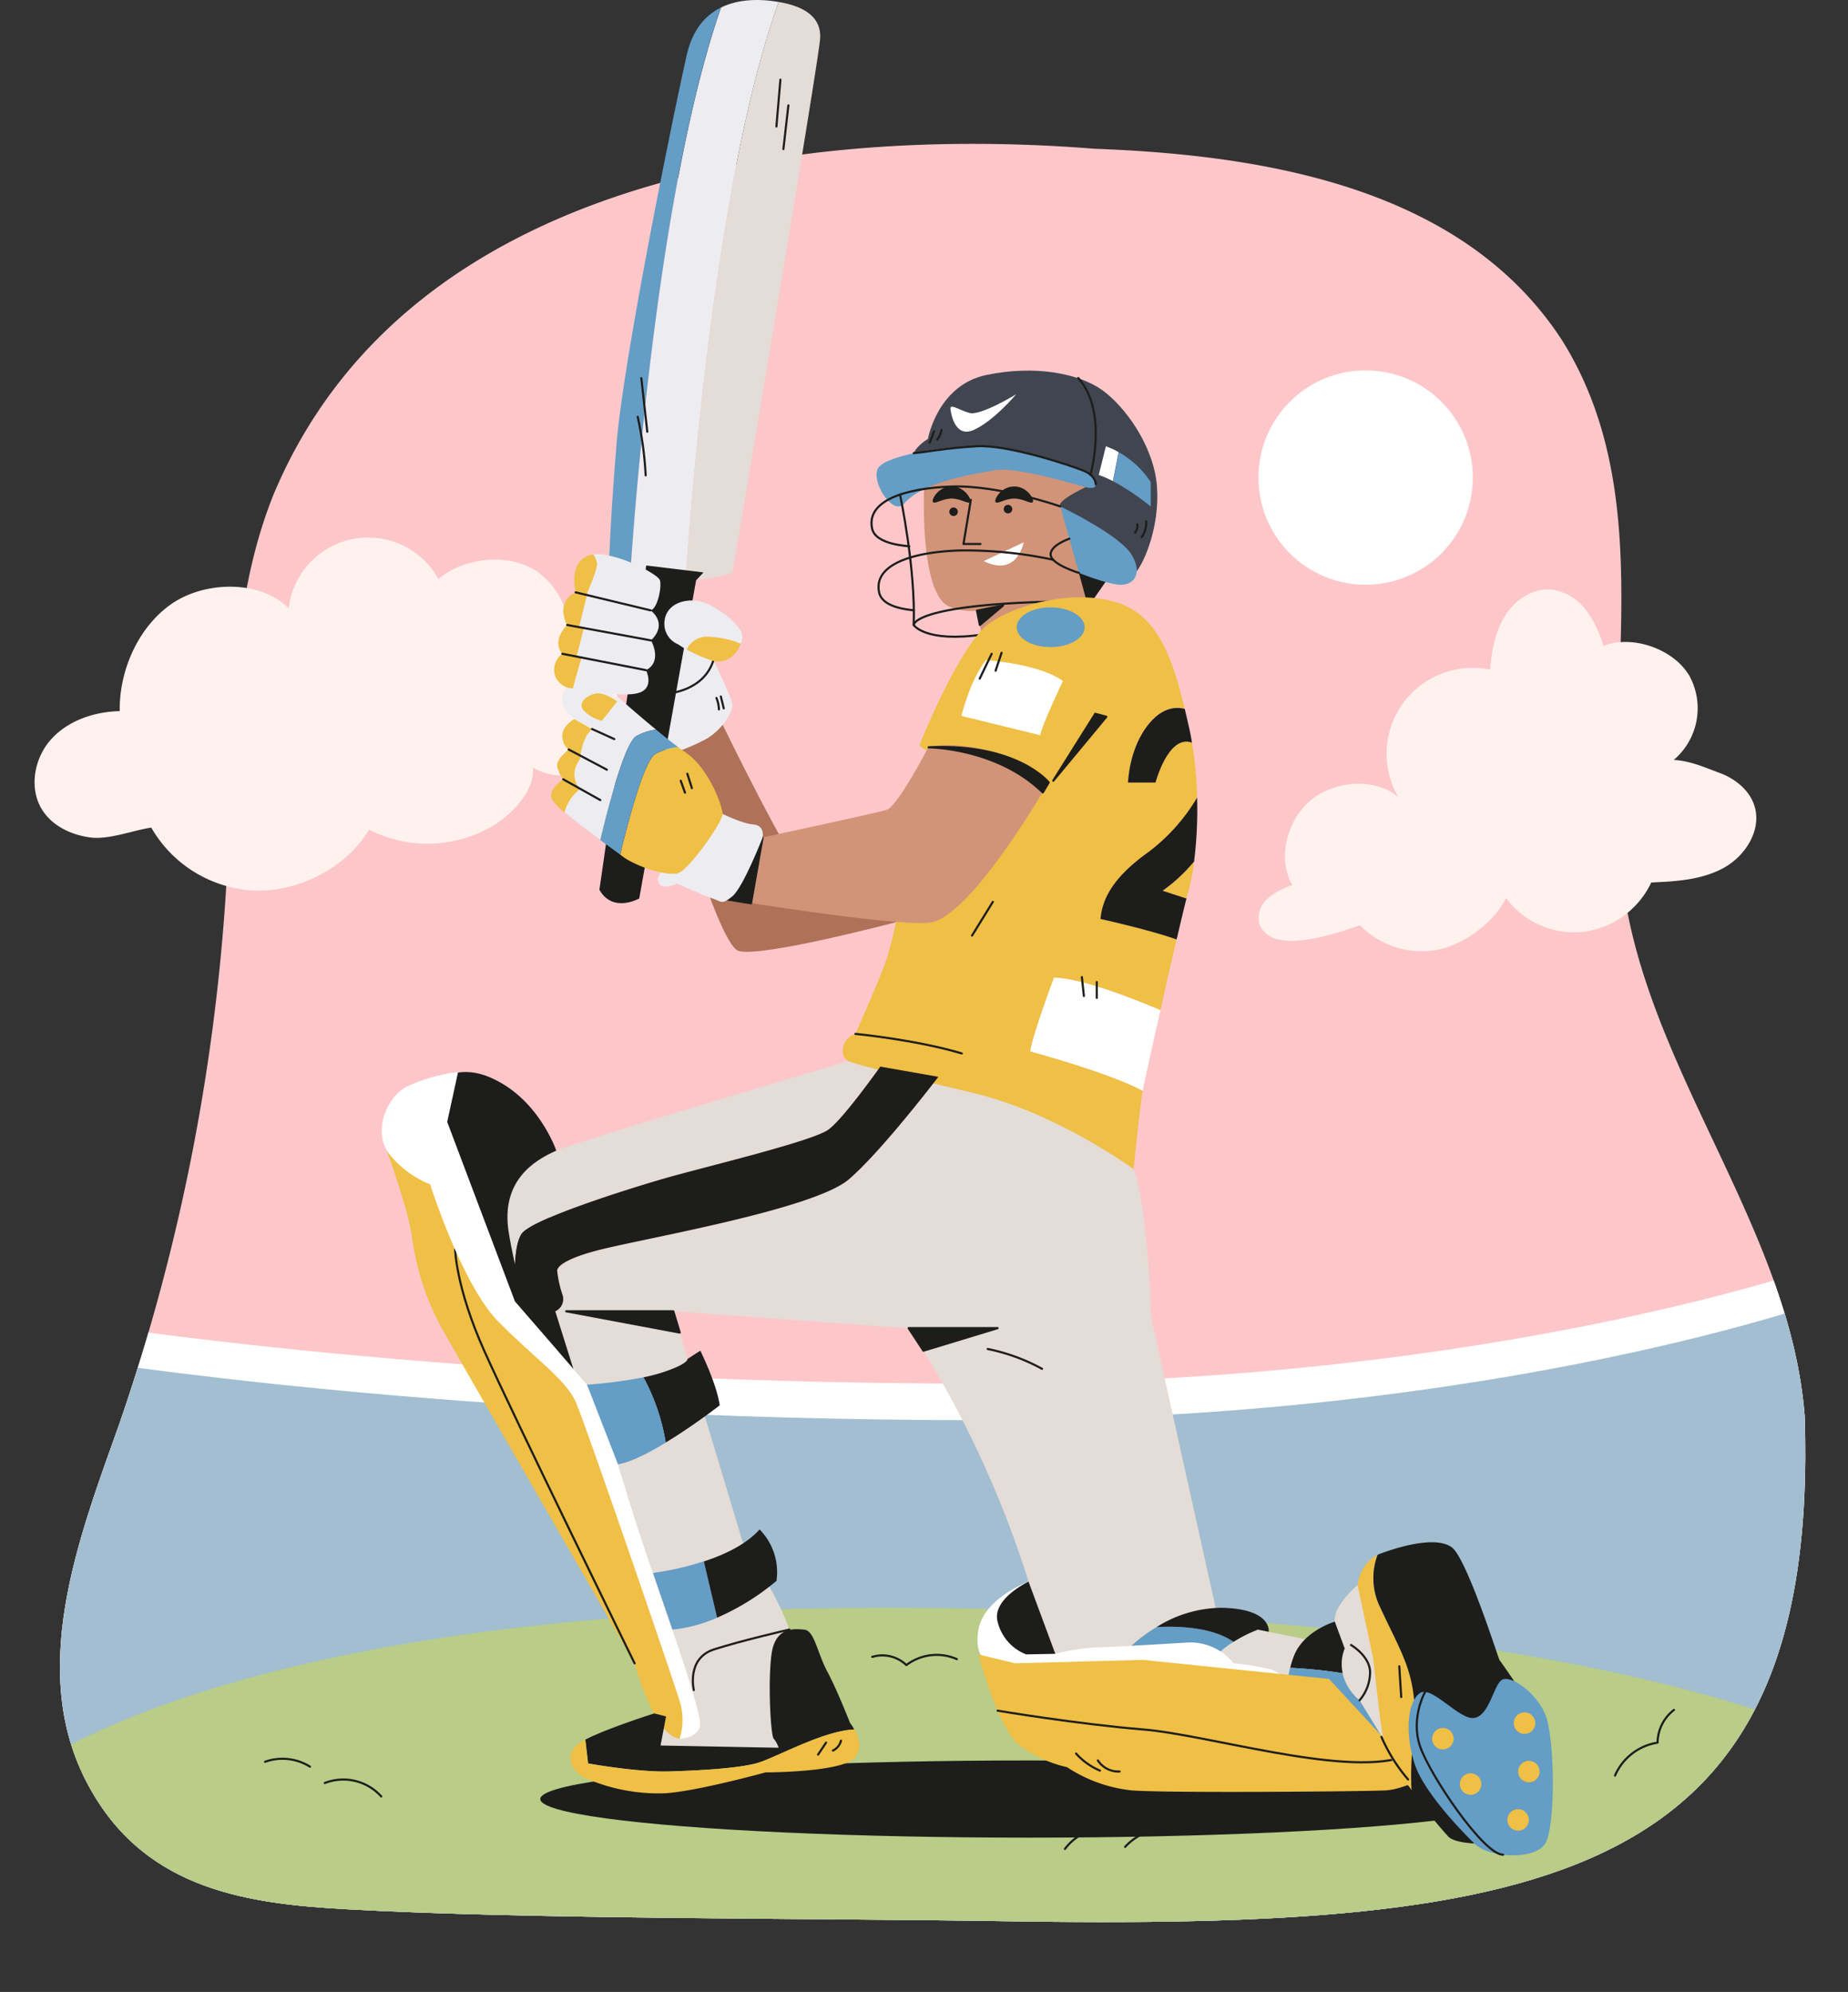 <svg xmlns="http://www.w3.org/2000/svg" xmlns:xlink="http://www.w3.org/1999/xlink" viewBox="0 0 434.19 468.04"><rect x="0" y="0" width="434.19" height="468.04" fill="#333333" stroke="none"/><defs><clipPath id="clip-path" transform="translate(-28.17 -16.89)"><path d="M49.62,437.63c-15.62-27.13-3-59.22,6.65-86.34A476.11,476.11,0,0,0,81.73,217.42c1.25-28.45.1-57.85,10.69-84.29C123.18,59.68,214,46.18,285.28,51.84c40,1.48,86.71,9.08,110,45.17,24.87,40,6.84,90,15.18,133.8,7.91,41.41,38.43,76.74,41.72,118.77C455.79,458.87,393,470.4,263.49,468.3c-42.25-.68-111.56-.43-153.79-2.79C86.84,464.23,63,461.17,49.62,437.63Z" style="fill:#fdc7ca"/></clipPath></defs><g id="OBJECTS"><path d="M49.62,437.63c-15.62-27.13-3-59.22,6.65-86.34A476.11,476.11,0,0,0,81.73,217.42c1.25-28.45.1-57.85,10.69-84.29C123.18,59.68,214,46.18,285.28,51.84c40,1.48,86.71,9.08,110,45.17,24.87,40,6.84,90,15.18,133.8,7.91,41.41,38.43,76.74,41.72,118.77C455.79,458.87,393,470.4,263.49,468.3c-42.25-.68-111.56-.43-153.79-2.79C86.84,464.23,63,461.17,49.62,437.63Z" transform="translate(-28.17 -16.89)" style="fill:#fdc7ca"/><g style="clip-path:url(#clip-path)"><path d="M459.92,313S381.62,342,257.83,342s-211.74-14.4-211.74-14.4S23.72,409.82,29,430.07,91.87,479,228.88,476.19s210.76-20,225.09-34.63S459.92,313,459.92,313Z" transform="translate(-28.17 -16.89)" style="fill:#fff"/><path d="M459.92,321.51s-78.3,29.08-202.09,29.08-211.74-14.4-211.74-14.4S23.72,418.37,29,438.62s62.91,48.93,199.92,46.12,210.76-20,225.09-34.63S459.92,321.51,459.92,321.51Z" transform="translate(-28.17 -16.89)" style="fill:#a2bed0"/><path d="M30.71,435.68s45.24-41,205.07-41,219.94,29.64,219.94,29.64,5.59,20.93-25.16,34.91-211.24,23.06-255.21,25.16S48.19,480.65,30.71,435.68Z" transform="translate(-28.17 -16.89)" style="fill:#b9cc88"/><path d="M90.46,430.85A12.2,12.2,0,0,1,101,432" transform="translate(-28.17 -16.89)" style="fill:none;stroke:#1d1d1b;stroke-linecap:round;stroke-linejoin:round;stroke-width:0.5px"/><path d="M104.48,435.84A12,12,0,0,1,117.74,439" transform="translate(-28.17 -16.89)" style="fill:none;stroke:#1d1d1b;stroke-linecap:round;stroke-linejoin:round;stroke-width:0.5px"/><path d="M278.38,451.33a12.46,12.46,0,0,1,13.78-4.39" transform="translate(-28.17 -16.89)" style="fill:none;stroke:#1d1d1b;stroke-linecap:round;stroke-linejoin:round;stroke-width:0.5px"/><path d="M292.52,450.85A13.3,13.3,0,0,1,304,446.63" transform="translate(-28.17 -16.89)" style="fill:none;stroke:#1d1d1b;stroke-linecap:round;stroke-linejoin:round;stroke-width:0.5px"/><path d="M421.47,418.67a9.84,9.84,0,0,0-3.85,7.69,13.09,13.09,0,0,0-10,7.73" transform="translate(-28.17 -16.89)" style="fill:none;stroke:#1d1d1b;stroke-linecap:round;stroke-linejoin:round;stroke-width:0.5px"/><path d="M233.12,406.2a8.17,8.17,0,0,1,8,1.93,11.79,11.79,0,0,1,11.86-1.4" transform="translate(-28.17 -16.89)" style="fill:none;stroke:#1d1d1b;stroke-linecap:round;stroke-linejoin:round;stroke-width:0.5px"/></g><path d="M356.72,204.19a20.17,20.17,0,0,1,21.54-29.93c.37-4.38,1.19-8.88,3.5-12.62s6.48-6.59,10.86-6.22a12,12,0,0,1,8.07,4.69,25.9,25.9,0,0,1,4.18,8.57c6.78-2.73,16.53.69,20.22,7a15.92,15.92,0,0,1-3.67,19.77c3.86.21,7.22,1.73,10.84,3.08s6.95,4,8.12,7.72c1.76,5.58-2.05,11.7-7.18,14.54S422,224,416.14,224.24A20.46,20.46,0,0,1,400,235.85a20,20,0,0,1-18-7.95c-2.78,5.83-10.29,11.23-16.66,12.26a20.41,20.41,0,0,1-17.66-5.87c-4.34,1.54-9.83,3.26-14.43,3.58a14.06,14.06,0,0,1-5.37-.4,5.82,5.82,0,0,1-3.83-3.54,6,6,0,0,1,2-5.94,17.59,17.59,0,0,1,5.78-3.12c-3.67-6.2-1.26-15.27,4.25-19.9S351.25,199.51,356.72,204.19Z" transform="translate(-28.17 -16.89)" style="fill:#fff2ee"/><path d="M96,159.85a18.81,18.81,0,0,1,35.17-6.9c6.11-5.17,16.81-6.26,23.35-1.65A18.78,18.78,0,0,1,161,172.61c5.57.17,10.53,3,12.33,8.27a13.78,13.78,0,0,1-19.93,16.38c.38,5.53-5,11.1-9.8,13.89a30.25,30.25,0,0,1-28.72.67c-5.13,8.73-16.1,14.44-26.23,14.34a29.52,29.52,0,0,1-24.94-14.81c-4.33.64-10,2.91-14.37,2.31s-8.68-2.6-11.11-6.25c-3.33-5-2.14-12.18,1.85-16.69s10.2-6.6,16.22-6.74c-.15-9.5,4.31-19.69,12.1-25.14S89.31,153.05,96,159.85Z" transform="translate(-28.17 -16.89)" style="fill:#fff2ee"/><circle cx="349.03" cy="129.11" r="25.18" transform="translate(-17.24 267.72) rotate(-45)" style="fill:#fff"/><ellipse cx="241.81" cy="422.72" rx="114.87" ry="9.07" style="fill:#1d1d1b"/><path d="M355.53,409.12c-4.43-7-5.83-10.95-6.76-14.45s-1.63-5.36-1.63-5.36-5.83,4.9-5.36,8.62-6.52,4.2-6.52,4.2l-20.74-4.2-15.85-71.3s-.87-26.68-4.16-35L277,274.91l-28.35-5c-3.75,4.85-14.41,18.41-21.05,24.09-8.15,7-47.3,13.75-58.39,16.55s-10.11,5.12-10.11,5.12a25.46,25.46,0,0,0,1.19,5.36,3.14,3.14,0,0,1-1.66,4l4.9,15.61L159,344.06l28.47,74.38s-13.43,8.39-13,9.09,6.06.23,8.15,3.72c0,0,18.43.24,30-4.19,0,0,3.37-19.8,1-27.26s-11-20.74-11-20.74L186.36,325l55.3,4s17.58,24.7,28.56,60.82,23.09,33.55,36.14,36.12,49.17,1.16,49.17,1.16S360,416.11,355.53,409.12Z" transform="translate(-28.17 -16.89)" style="fill:#e4dcd6"/><path d="M119,287.11s5.16,14.13,6,20.65A61.09,61.09,0,0,0,132.54,330c4.42,7.82,44.73,77.72,44.73,77.72s4.65,17.24,10.6,17.71l3.31-4.43-26-76.94-20-23.71-16.78-34.49Z" transform="translate(-28.17 -16.89)" style="fill:#efbf46"/><path d="M135.11,310.47s.13,8.82,6.82,23.79,35.34,73.46,35.34,73.46" transform="translate(-28.17 -16.89)" style="fill:none;stroke:#1d1d1b;stroke-linecap:round;stroke-linejoin:round;stroke-width:0.5px"/><path d="M158.87,287.26s-4.2-12.54-15.85-17.34-19.8,6.62-17.71,13.61,7.23,7.92,11.42,17.24S147,329,154.44,332.23Z" transform="translate(-28.17 -16.89)" style="fill:#1d1d1b"/><path d="M184.27,293.78c8.85-2.56,34.48-8.62,38.44-11.42,2.83-2,9-10.26,12.26-14.85l-7.48-1.31s-63.26,18.73-68.62,21.06-13.05,7.22-11.19,19.1c.39,2.49.92,5.07,1.5,7.59.13-2.77.52-5.63,1.53-7.12C153,303.4,175.41,296.34,184.27,293.78Z" transform="translate(-28.17 -16.89)" style="fill:#e4dcd6"/><path d="M210.13,17.2c-2.76-.4-8-.79-12.54,1.46-14.51,41.46-20.21,116.67-21.28,132.73a50.86,50.86,0,0,0,12.95,1.74c.72-11.32,6.37-92.84,21.86-135.78Z" transform="translate(-28.17 -16.89)" style="fill:#ededf1"/><path d="M189.53,29.78c-3.17,14-14.84,71.3-16.47,91.11s-1.79,28.87-1.79,28.87a42,42,0,0,0,5,1.63c1.07-16.06,6.77-91.27,21.28-132.73C194.06,20.39,190.91,23.69,189.53,29.78Z" transform="translate(-28.17 -16.89)" style="fill:#649dc5"/><path d="M211.12,17.35C195.63,60.29,190,141.81,189.26,153.13a36.45,36.45,0,0,0,11-1.63S220.38,32.34,220.85,26.05C221.28,20.18,215.83,18.16,211.12,17.35Z" transform="translate(-28.17 -16.89)" style="fill:#e4dcd6"/><path d="M211.53,35.61q-.48,5.47-.94,11" transform="translate(-28.17 -16.89)" style="fill:none;stroke:#1d1d1b;stroke-linecap:round;stroke-linejoin:round;stroke-width:0.5px"/><path d="M213.4,41.66l-1.17,10.26" transform="translate(-28.17 -16.89)" style="fill:none;stroke:#1d1d1b;stroke-linecap:round;stroke-linejoin:round;stroke-width:0.5px"/><path d="M178.85,105.75q.71,6.28,1.4,12.58" transform="translate(-28.17 -16.89)" style="fill:none;stroke:#1d1d1b;stroke-linecap:round;stroke-linejoin:round;stroke-width:0.5px"/><path d="M178,114.83a82.67,82.67,0,0,1,1.87,13.75" transform="translate(-28.17 -16.89)" style="fill:none;stroke:#1d1d1b;stroke-linecap:round;stroke-linejoin:round;stroke-width:0.5px"/><path d="M238.68,233.57s-32.05,8.48-37.06,6.73-17.35-46.13-17.35-46.13l13.68-7s16.61,34.17,20.22,36.48,22.73-1,22.73-1Z" transform="translate(-28.17 -16.89)" style="fill:#af7158"/><path d="M283.76,159.16s5.33-7.66,5.33-7.66l-7.91-1.74Z" transform="translate(-28.17 -16.89)" style="fill:#1d1d1b;stroke:#1d1d1b;stroke-linecap:round;stroke-linejoin:round;stroke-width:0.5px"/><path d="M245.28,131.81s-1.1,25.08,6.11,27.7a13.45,13.45,0,0,0,6.33.87l1.38,7,25.18-6.29-2.62-9.58s8.92-17.95,5.77-20.48-9.79-9.43-12.76-9.26-29.45,6.73-29.45,6.73Z" transform="translate(-28.17 -16.89)" style="fill:#d19478"/><polygon points="229.55 143.49 235.67 142.26 230.22 146.85 229.55 143.49" style="fill:#1d1d1b;stroke:#1d1d1b;stroke-linecap:round;stroke-linejoin:round;stroke-width:0.5px"/><polyline points="228.1 117.45 226.37 127.82 230.35 127.82" style="fill:none;stroke:#1d1d1b;stroke-linecap:round;stroke-linejoin:round;stroke-width:0.5px"/><path d="M259.3,148.73l9.38-4.4S267.23,152.61,259.3,148.73Z" transform="translate(-28.17 -16.89)" style="fill:#fff"/><path d="M253.21,137.13a1,1,0,1,1-1-1A1,1,0,0,1,253.21,137.13Z" transform="translate(-28.17 -16.89)" style="fill:#1d1d1b"/><path d="M266,136.52a1,1,0,1,1-1-1A1,1,0,0,1,266,136.52Z" transform="translate(-28.17 -16.89)" style="fill:#1d1d1b"/><path d="M256.12,134.86c-.45.56-2.24-.83-4.38-.83s-3.92,1.39-4.37.83,1.27-3.67,4.37-3.67S256.56,134.31,256.12,134.86Z" transform="translate(-28.17 -16.89)" style="fill:#1d1d1b"/><path d="M270.83,134.86c-.45.56-2.24-.83-4.38-.83s-3.92,1.39-4.37.83,1.27-3.67,4.37-3.67S271.27,134.31,270.83,134.86Z" transform="translate(-28.17 -16.89)" style="fill:#1d1d1b"/><path d="M242.84,123.39s.55-1.63,3.35-3.38c0,0,2.21-12.58,13.69-15s21.78-.35,27.2,3.5S299.31,121.76,300,131.2s-3,17.82-4.89,20.09-17.83-15.4-17.83-15.4-1.39-1,5.95-4.52l-5.6-3.66-31.1-3.85Z" transform="translate(-28.17 -16.89)" style="fill:#414550"/><path d="M240.6,135.22c-2.62,3.14-8.22-5.6-5.95-8.57s18.18-5.59,26.22-4.71,21.32,4.37,23.41,6.55,1.75,3.58-1,2.88-16.43-4.89-21.32-4S245,130,240.6,135.22Z" transform="translate(-28.17 -16.89)" style="fill:#649dc5"/><path d="M277.29,135.89l4.37,15.61s5.94,2.42,9.27,2.77,5.94-2.28,3.14-7S277.29,135.89,277.29,135.89Z" transform="translate(-28.17 -16.89)" style="fill:#649dc5"/><path d="M239.63,133.1s3.71,17.4,3.21,30.64c0,0,2.71,4.22,16.26,2.23" transform="translate(-28.17 -16.89)" style="fill:none;stroke:#1d1d1b;stroke-linecap:round;stroke-linejoin:round;stroke-width:0.5px"/><path d="M242.84,163.74s-.36-5.42,40.64-5.61" transform="translate(-28.17 -16.89)" style="fill:none;stroke:#1d1d1b;stroke-linecap:round;stroke-linejoin:round;stroke-width:0.5px"/><path d="M281.66,151.5s-6.46-1.95-6.64-4.22,4.4-3.81,4.4-3.81" transform="translate(-28.17 -16.89)" style="fill:none;stroke:#1d1d1b;stroke-linecap:round;stroke-linejoin:round;stroke-width:0.5px"/><path d="M275.63,148.42a97.7,97.7,0,0,0-22.19-2.18c-11.14.38-20.1,3.4-18.71,9.87.84,3.89,8,4.07,8.11,4.19" transform="translate(-28.17 -16.89)" style="fill:none;stroke:#1d1d1b;stroke-linecap:round;stroke-linejoin:round;stroke-width:0.5px"/><path d="M277.29,135.89s-14.38-5.06-25.52-4.68-20.09,3.4-18.7,9.87c.83,3.89,8.58,4.07,8.74,4.19" transform="translate(-28.17 -16.89)" style="fill:none;stroke:#1d1d1b;stroke-linecap:round;stroke-linejoin:round;stroke-width:0.5px"/><path d="M288,121.76l-1.68,6.73a25.09,25.09,0,0,1,3.33,1.45l1.34-6.81A17.68,17.68,0,0,0,288,121.76Z" transform="translate(-28.17 -16.89)" style="fill:#fff"/><path d="M298.53,130.15a21.68,21.68,0,0,0-7.5-7l-1.34,6.81a56.61,56.61,0,0,1,8.84,5.95Z" transform="translate(-28.17 -16.89)" style="fill:#649dc5"/><path d="M251.52,113.2s.7,6.81,5.41,4.72,10-8.39,10-8.39-8.39,5.12-11,4.39S251.15,111.46,251.52,113.2Z" transform="translate(-28.17 -16.89)" style="fill:#fff"/><path d="M284.37,128.49s4.23-14.88-2.86-22.77" transform="translate(-28.17 -16.89)" style="fill:none;stroke:#1d1d1b;stroke-linecap:round;stroke-linejoin:round;stroke-width:0.5px"/><path d="M246.62,120.89l1-2.62" transform="translate(-28.17 -16.89)" style="fill:none;stroke:#1d1d1b;stroke-linecap:round;stroke-linejoin:round;stroke-width:0.5px"/><path d="M248.37,120.19a5.25,5.25,0,0,0,1-2.27" transform="translate(-28.17 -16.89)" style="fill:none;stroke:#1d1d1b;stroke-linecap:round;stroke-linejoin:round;stroke-width:0.5px"/><path d="M297.48,139.41a6.08,6.08,0,0,1-1.05,3.67" transform="translate(-28.17 -16.89)" style="fill:none;stroke:#1d1d1b;stroke-linecap:round;stroke-linejoin:round;stroke-width:0.5px"/><path d="M295.38,140.11a2.5,2.5,0,0,1-.52,1.92" transform="translate(-28.17 -16.89)" style="fill:none;stroke:#1d1d1b;stroke-linecap:round;stroke-linejoin:round;stroke-width:0.5px"/><path d="M285.62,130.68s.06-1.85-2.44-3-18.07-6.36-25.46-5.94-12.19,1.42-14.88,1.62" transform="translate(-28.17 -16.89)" style="fill:none;stroke:#1d1d1b;stroke-linecap:round;stroke-linejoin:round;stroke-width:0.5px"/><path d="M298,217.09a44.05,44.05,0,0,0,11.43-12.77,92.21,92.21,0,0,0-1.2-12.95c-5.56-2-8.57,9.38-8.57,9.38H293.2s.17-8.21,5.07-14c3.29-3.89,6.5-3.8,8.25-3.34-2.73-11.33-6.13-21.36-15-24.62-10-3.67-23.76-.28-30.76,4.46S244.18,192,244.18,192a5.55,5.55,0,0,0,2.79,1.58l-7.69,36.87a108.89,108.89,0,0,1-2.62,11.27c-1.39,4.37-7.51,18.09-7.51,18.09-3.41,1.05-3.76,5.5-1.66,6.38s9.61,2.79,29.36,7.51,37.66,17.91,37.66,17.91,1.31-13.29,2.14-18.44c-8.11-4.32-26.43-9.25-26.43-9.25.61-4,5.59-17.31,5.59-17.31,6.93.08,21.2,6,25,7.63,1.24-5.51,2.6-11.46,3.81-16.61-6.22-2.24-17.89-4.82-17.89-4.82C287.17,227.75,290.05,222.77,298,217.09Z" transform="translate(-28.17 -16.89)" style="fill:#efbf46"/><path d="M308.73,219.3a38.26,38.26,0,0,1-7.4,6.88l5.6,1.84c.23-.89.43-1.67.6-2.28A48.59,48.59,0,0,0,308.73,219.3Z" transform="translate(-28.17 -16.89)" style="fill:#efbf46"/><path d="M283,164.27c0,2.58-3.56,4.67-8,4.67s-7.95-2.09-7.95-4.67,3.56-4.67,7.95-4.67S283,161.69,283,164.27Z" transform="translate(-28.17 -16.89)" style="fill:#649dc5"/><path d="M254.05,185.11s2-8.39,5.77-13.11c0,0,12.41.79,18.09,4.9,0,0-5,10.48-5.33,12.75Z" transform="translate(-28.17 -16.89)" style="fill:#fff"/><path d="M270.22,263.93s18.32,4.93,26.43,9.25c.08-.48.15-.9.22-1.22.34-1.63,2-9.13,3.94-17.71-3.8-1.63-18.07-7.55-25-7.63C275.81,246.62,270.83,259.91,270.22,263.93Z" transform="translate(-28.17 -16.89)" style="fill:#fff"/><path d="M298.27,186.77c-4.9,5.77-5.07,14-5.07,14h6.46s3-11.4,8.57-9.38c-.21-1.24-.43-2.46-.7-3.64-.33-1.45-.67-2.88-1-4.3C304.77,183,301.56,182.88,298.27,186.77Z" transform="translate(-28.17 -16.89)" style="fill:#1d1d1b"/><path d="M308.73,219.3a99.8,99.8,0,0,0,.7-15A44.05,44.05,0,0,1,298,217.09c-7.95,5.68-10.83,10.66-11.27,15.73,0,0,11.67,2.58,17.89,4.82.89-3.83,1.7-7.19,2.31-9.62l-5.6-1.84A38.26,38.26,0,0,0,308.73,219.3Z" transform="translate(-28.17 -16.89)" style="fill:#1d1d1b"/><polygon points="247.46 183.45 257.34 167.72 259.93 168.42 247.46 183.45" style="fill:#1d1d1b;stroke:#1d1d1b;stroke-linecap:round;stroke-linejoin:round;stroke-width:0.5px"/><path d="M229.15,259.82s14.07,1.34,25,4.6" transform="translate(-28.17 -16.89)" style="fill:none;stroke:#1d1d1b;stroke-linecap:round;stroke-linejoin:round;stroke-width:0.5px"/><path d="M282.36,246.48c.16,1.47.31,3,.47,4.43" transform="translate(-28.17 -16.89)" style="fill:none;stroke:#1d1d1b;stroke-linecap:round;stroke-linejoin:round;stroke-width:0.5px"/><path d="M285.86,247.64v3.73" transform="translate(-28.17 -16.89)" style="fill:none;stroke:#1d1d1b;stroke-linecap:round;stroke-linejoin:round;stroke-width:0.5px"/><path d="M256.55,236.72l4.89-7.92" transform="translate(-28.17 -16.89)" style="fill:none;stroke:#1d1d1b;stroke-linecap:round;stroke-linejoin:round;stroke-width:0.5px"/><path d="M258.36,176.34l2.8-5.82" transform="translate(-28.17 -16.89)" style="fill:none;stroke:#1d1d1b;stroke-linecap:round;stroke-linejoin:round;stroke-width:0.5px"/><path d="M262.09,174.48c.47-1.4.93-2.8,1.4-4.2" transform="translate(-28.17 -16.89)" style="fill:none;stroke:#1d1d1b;stroke-linecap:round;stroke-linejoin:round;stroke-width:0.5px"/><path d="M299.92,399.2a35.9,35.9,0,0,0-5.92,4.41v3.3l18.42.81a19,19,0,0,1,5.58-5.05C312.92,399.21,305,398.93,299.92,399.2Z" transform="translate(-28.17 -16.89)" style="fill:#649dc5"/><path d="M315.22,394.67a29,29,0,0,0-15.3,4.53c5.11-.27,13,0,18.08,3.47a32.57,32.57,0,0,1,5.73-2.87l2.52.51S327.1,394.91,315.22,394.67Z" transform="translate(-28.17 -16.89)" style="fill:#1d1d1b"/><path d="M344.11,404.23l-2.33-6.3s-7.22,2.1-9.55,7.93a19.89,19.89,0,0,0-.92,2.92,108.46,108.46,0,0,1,12.33,1.27A9.83,9.83,0,0,1,344.11,404.23Z" transform="translate(-28.17 -16.89)" style="fill:#1d1d1b"/><path d="M347.6,416.41a11.81,11.81,0,0,1-4-6.36,108.46,108.46,0,0,0-12.33-1.27,17.83,17.83,0,0,0-.25,7.63A68.57,68.57,0,0,1,342,420.77c4.2,2.33,4,4.89,7.23,8.39s11.18,8.15,11.18,8.15Z" transform="translate(-28.17 -16.89)" style="fill:#649dc5"/><path d="M183.22,194.75a50.39,50.39,0,0,0,10.83-4.19c4.31-2.54,6.29-6.76,6.18-8.16S195.8,172,195.8,172l-8.3-3.7-4.28,22.84Z" transform="translate(-28.17 -16.89)" style="fill:#ededf1"/><path d="M185.35,179.8s8.24-.6,10.45-7.8" transform="translate(-28.17 -16.89)" style="fill:none;stroke:#1d1d1b;stroke-linecap:round;stroke-linejoin:round;stroke-width:0.5px"/><path d="M196.5,180.89a7.71,7.71,0,0,1,.58,2.68" transform="translate(-28.17 -16.89)" style="fill:none;stroke:#1d1d1b;stroke-linecap:round;stroke-linejoin:round;stroke-width:0.5px"/><path d="M197.53,180.54l.69,2.8" transform="translate(-28.17 -16.89)" style="fill:none;stroke:#1d1d1b;stroke-linecap:round;stroke-linejoin:round;stroke-width:0.5px"/><path d="M191.72,153.25,178.36,228s-6.21,3.55-9.36-2.05L180,149.76l13.45,1.63Z" transform="translate(-28.17 -16.89)" style="fill:#1d1d1b"/><polygon points="213.49 312.07 234.39 312.07 216.96 317.37 213.49 312.07" style="fill:#1d1d1b;stroke:#1d1d1b;stroke-linecap:round;stroke-linejoin:round;stroke-width:0.5px"/><polygon points="158.19 308.11 133.03 308.11 159.7 313.11 158.19 308.11" style="fill:#1d1d1b;stroke:#1d1d1b;stroke-linecap:round;stroke-linejoin:round;stroke-width:0.5px"/><path d="M260.23,333.86A45.06,45.06,0,0,1,273,338.52" transform="translate(-28.17 -16.89)" style="fill:none;stroke:#1d1d1b;stroke-linecap:round;stroke-linejoin:round;stroke-width:0.5px"/><path d="M158.63,325a3.14,3.14,0,0,0,1.66-4,25.46,25.46,0,0,1-1.19-5.36s-1-2.33,10.11-5.12S219.45,301,227.6,294c6.64-5.68,17.3-19.24,21.05-24.09L235,267.51c-3.29,4.59-9.43,12.86-12.26,14.85-4,2.8-29.59,8.86-38.44,11.42S153,303.4,150.71,306.83c-1,1.49-1.4,4.35-1.53,7.12,2.2,9.54,5.26,18.28,5.26,18.28l1.75,4.58,7.34,3.8Z" transform="translate(-28.17 -16.89)" style="fill:#1d1d1b"/><path d="M135.8,268.77a41.82,41.82,0,0,0-11.88,3.34c-5.13,2.56-8.39,11.18-4,16.31a23.64,23.64,0,0,0,9.32,6.76s7.46,23.64,16.08,32.32,15.85,13.58,18.18,18.94,22.82,65,24.34,70.14a14.36,14.36,0,0,1,0,8.85s3.85,0,4.78-2.8-9.78-31.92-14.21-45.43-9.09-31.09-12.35-34.95-16.91-19.58-16.91-19.58L133.24,280.5Z" transform="translate(-28.17 -16.89)" style="fill:#fff"/><path d="M191.18,414s-1.79-7.45,4.74-9.55,17.7-4.66,17.7-4.66" transform="translate(-28.17 -16.89)" style="fill:none;stroke:#1d1d1b;stroke-linecap:round;stroke-linejoin:round;stroke-width:0.5px"/><path d="M269.83,388.53s-10.43,3.81-11.77,11.27,3.18,10.42,11.77,10.25,39.6,0,39.6,0,1.83,3.25,7.42,3.95,18.64,2.4,18.64,2.4-5.59-6.36-8.86-7.29a59,59,0,0,0-8.62-1.4l-.48-.55a12.94,12.94,0,0,0-10.44-4.32c-7.49.45-19.3,1.14-21.58,1.14a52.73,52.73,0,0,0-9.39,1.5L267.81,397Z" transform="translate(-28.17 -16.89)" style="fill:#fff"/><path d="M258.06,405.62s4.51,17.48,9.75,21.44a29.57,29.57,0,0,0,11.06,5.06A34.06,34.06,0,0,0,294,437.57c8.4.68,56,.25,59.82,0s8.31-2.71,8.31-2.71l-21.7-23.47-43.77-4.48-30,.81Z" transform="translate(-28.17 -16.89)" style="fill:#efbf46"/><path d="M262.56,418.84s18.81,3.17,34.1,4.41,46.72,11,60.83,6.59" transform="translate(-28.17 -16.89)" style="fill:none;stroke:#1d1d1b;stroke-linecap:round;stroke-linejoin:round;stroke-width:0.5px"/><path d="M185.43,433.12c7.46-.23,15.61-.7,20.27-1.86,4.23-1.06,15.55-7.66,23.18-8a11.31,11.31,0,0,0-1-1.55s-3-7.69-5.36-12.11-3-9.56-5.36-9.79-6.76-.7-7.69,5.59-.23,19.34.47,20a6.7,6.7,0,0,1,1.18,2.16l-27.75-.53,1.29-6.83-2.77-.71s-11.1,3.51-16.18,6.15l.65,5.59S178,433.35,185.43,433.12Z" transform="translate(-28.17 -16.89)" style="fill:#1d1d1b"/><path d="M205.7,431.26c-4.66,1.16-12.81,1.63-20.27,1.86s-19.11-1.86-19.11-1.86l-.65-5.59a9.39,9.39,0,0,0-2.14,1.39c-2.57,2.56-1.17,6.06,2.33,7.69a42.74,42.74,0,0,0,18.64,3.5c7.45-.47,23.53-4.9,23.53-4.9s18.18,0,21-3.49c1.79-2.24.82-4.94-.12-6.61C221.25,423.6,209.93,430.2,205.7,431.26Z" transform="translate(-28.17 -16.89)" style="fill:#efbf46"/><path d="M197.27,347.1c-.74-5.16-4.56-12.84-4.56-12.84l-3,1.93s.35,1.16-6.17,3.26a41.39,41.39,0,0,1-4.2,1.07,48.41,48.41,0,0,1,5.23,15.33C191.11,351.89,197.27,347.1,197.27,347.1Z" transform="translate(-28.17 -16.89)" style="fill:#1d1d1b"/><path d="M179.37,340.52a113.42,113.42,0,0,1-13.28,1.73l7.27,18.69c2.91-.42,7.14-2.6,11.24-5.09A48.41,48.41,0,0,0,179.37,340.52Z" transform="translate(-28.17 -16.89)" style="fill:#649dc5"/><path d="M181.59,386.49l4.57,13.31A34.93,34.93,0,0,0,196.65,397l-3.11-13.25A68.45,68.45,0,0,1,181.59,386.49Z" transform="translate(-28.17 -16.89)" style="fill:#649dc5"/><path d="M206.63,376.26c-3.14,3.55-8.28,5.94-13.09,7.52L196.65,397a57,57,0,0,0,13.95-8.65A14.24,14.24,0,0,0,206.63,376.26Z" transform="translate(-28.17 -16.89)" style="fill:#1d1d1b"/><path d="M269.83,388.53s-8.67,4.05-7.27,9.4a11,11,0,0,0,6.7,7.69l6.86-.13Z" transform="translate(-28.17 -16.89)" style="fill:#1d1d1b"/><path d="M345.6,403.42s4.61,2.67,4.47,6.63a10.23,10.23,0,0,1-2.47,6.36" transform="translate(-28.17 -16.89)" style="fill:none;stroke:#1d1d1b;stroke-linecap:round;stroke-linejoin:round;stroke-width:0.5px"/><path d="M360.42,416.41c-.7-8.09-3.73-12.65-7.92-21.74a15.58,15.58,0,0,1-.67-12.43c-4.28,2.15-4.69,7.07-4.69,7.07l3.73,17.6s1.39,13.16,2.26,18.52c.42,2.57,3.44,7.48,6.73,12.14C359.24,430.47,360.91,422.06,360.42,416.41Z" transform="translate(-28.17 -16.89)" style="fill:#efbf46"/><path d="M389.31,421c-2.33-5.12-8.62-13.74-8.85-14.09s-7.69-23.89-11.19-26.45-11.41-.47-16.54,1.4a8.1,8.1,0,0,0-.9.38,15.58,15.58,0,0,0,.67,12.43c4.19,9.09,7.22,13.65,7.92,21.74.49,5.65-1.18,14.06-.56,21.16a102.9,102.9,0,0,0,8.66,10.93c2.27,2.09,11.47,1.86,14.74.93S391.64,426.13,389.31,421Z" transform="translate(-28.17 -16.89)" style="fill:#1d1d1b"/><path d="M374.63,450.11s-11.7-11.16-14.12-18.85-1.49-14.72,1.31-16.57,9.32,6.55,12.81,5.85,4.4-7.44,6.3-8.86,7.92,2.57,10.25,7.92,2.56,26.54,0,30.51S377.84,453.39,374.63,450.11Z" transform="translate(-28.17 -16.89)" style="fill:#649dc5"/><path d="M363,414.44s-3.49,6.1-1.16,12.85,14.87,25.39,19.48,25.4" transform="translate(-28.17 -16.89)" style="fill:none;stroke:#1d1d1b;stroke-linecap:round;stroke-linejoin:round;stroke-width:0.5px"/><path d="M197.78,228s-2.21-6,.82-9.74,5.94-4,5.94-4,29.47-6.29,32-7.1,9.78-14.74,9.78-14.74,5.36-1.57,15.26,1.11,12.94,7.16,12.94,7.16-18.41,32.21-28.08,33S197.78,228,197.78,228Z" transform="translate(-28.17 -16.89)" style="fill:#d19478"/><path d="M246.36,192.48s16,.06,26.82,10.6l1.38-2.33S267.22,191.49,246.36,192.48Z" transform="translate(-28.17 -16.89)" style="fill:#1d1d1b;stroke:#1d1d1b;stroke-linecap:round;stroke-linejoin:round;stroke-width:0.5px"/><polygon points="179.16 196.83 176.45 212.24 170.74 211.32 179.16 196.83" style="fill:#1d1d1b;stroke:#1d1d1b;stroke-linecap:round;stroke-linejoin:round;stroke-width:0.5px"/><path d="M207.33,213.73s.7-2.9-2.21-3.13-8.12-2.92-8.12-2.92-14.83,13.09-14.25,16,4.43.78,4.43.78,6.52,2.95,8.5,3.58,2,1.57,4.55-.53S207.33,213.73,207.33,213.73Z" transform="translate(-28.17 -16.89)" style="fill:#ededf1"/><path d="M177.69,189.85a13.16,13.16,0,0,1,4.61-1.53c-4.5-3.69-8.75-7.49-8.75-7.49s-10-4.49-12.12-2.39-.82,5,0,5.83a19.78,19.78,0,0,0,1.75,1.51l-.08,0,4.16,2.37c-2.45,2.05-2.8,7-2.8,7-3,4.19,0,7.08,0,7.08a10,10,0,0,0-3.66,5.44c2.31,2,5.59,4.45,8.41,6.54C170.63,208.26,174.82,191.48,177.69,189.85Z" transform="translate(-28.17 -16.89)" style="fill:#ededf1"/><path d="M164.46,202.3s-3-2.89,0-7.08c0,0,.35-5,2.8-7l-4.16-2.37c-.43.26-2.79,1.74-2.81,3.83a4.09,4.09,0,0,0,1.49,3.35s-3.15,2.33-2.68,4.08a8.92,8.92,0,0,0,1.4,2.93s-4.08,2.43-2.45,5a16.78,16.78,0,0,0,2.75,2.74A10,10,0,0,1,164.46,202.3Z" transform="translate(-28.17 -16.89)" style="fill:#efbf46"/><path d="M189.27,193.7c-.54-.37-1.14-.8-1.77-1.26a13.27,13.27,0,0,0-5.33,1.61c-2.75,1.56-6.72,17.08-8.29,23.65l.72.53c2.21,1.69,9,4.48,12.69,3.9,2.45-.38,10.72-12.12,10.66-14S194.75,197.43,189.27,193.7Z" transform="translate(-28.17 -16.89)" style="fill:#efbf46"/><path d="M182.17,194.05a13.27,13.27,0,0,1,5.33-1.61c-1.6-1.2-3.42-2.65-5.2-4.12a13.16,13.16,0,0,0-4.61,1.53c-2.87,1.63-7.06,18.41-8.48,24.43l4.67,3.42C175.45,211.13,179.42,195.61,182.17,194.05Z" transform="translate(-28.17 -16.89)" style="fill:#649dc5"/><path d="M169.59,186.25a8.65,8.65,0,0,1-4.08-2.22c-2-1.86.65-3.86,2.68-4.19s5,1.86,5,1.86Z" transform="translate(-28.17 -16.89)" style="fill:#efbf46"/><line x1="132.33" y1="183.11" x2="141.04" y2="187.99" style="fill:none;stroke:#1d1d1b;stroke-linecap:round;stroke-linejoin:round;stroke-width:0.5px"/><line x1="133.61" y1="176.11" x2="142.58" y2="180.85" style="fill:none;stroke:#1d1d1b;stroke-linecap:round;stroke-linejoin:round;stroke-width:0.5px"/><line x1="139.09" y1="171.29" x2="144.33" y2="173.66" style="fill:none;stroke:#1d1d1b;stroke-linecap:round;stroke-linejoin:round;stroke-width:0.5px"/><path d="M189.66,198.7c.35,1.13.71,2.25,1.07,3.37" transform="translate(-28.17 -16.89)" style="fill:none;stroke:#1d1d1b;stroke-linecap:round;stroke-linejoin:round;stroke-width:0.5px"/><path d="M188.11,200.34l1,2.8" transform="translate(-28.17 -16.89)" style="fill:none;stroke:#1d1d1b;stroke-linecap:round;stroke-linejoin:round;stroke-width:0.5px"/><path d="M181,160.3c1.63-.31,2.68-5.39,2.22-7.05-.43-1.51-10.42-6.68-15.64-6.08a6.2,6.2,0,0,1,.84,1.91c.23,1.4-2.15,6.76-2.15,6.76l-2.06,8.43h1.19l-1.77,6.83,1.22.23-2.06,7.36c3.29.59,11.64,1.93,15.07,1.11,4.31-1,2.09-5.44,2.09-5.44,4-2.09,1.17-7,1.17-7C185.31,163.29,181,160.3,181,160.3Z" transform="translate(-28.17 -16.89)" style="fill:#ededf1"/><path d="M163.63,171.1l1.77-6.83h-1.19l2.06-8.43s2.38-5.36,2.15-6.76a6.2,6.2,0,0,0-.84-1.91,4.66,4.66,0,0,0-1.31.31c-4.61,1.9-2.86,8.59-2.86,8.59-5,2.45-2,7.67-2,7.67-3.84,4.06-1.14,6.78-1.14,6.78a4.67,4.67,0,0,0-1.89,4.08c.12,2.79,3,3.84,3,3.84l1.36.25,2.06-7.36Z" transform="translate(-28.17 -16.89)" style="fill:#efbf46"/><line x1="132.12" y1="153.62" x2="151.79" y2="157.47" style="fill:none;stroke:#1d1d1b;stroke-linecap:round;stroke-linejoin:round;stroke-width:0.5px"/><line x1="133.26" y1="146.85" x2="152.95" y2="150.48" style="fill:none;stroke:#1d1d1b;stroke-linecap:round;stroke-linejoin:round;stroke-width:0.5px"/><line x1="135.24" y1="139.18" x2="152.83" y2="143.41" style="fill:none;stroke:#1d1d1b;stroke-linecap:round;stroke-linejoin:round;stroke-width:0.5px"/><path d="M194.52,166.51a22.13,22.13,0,0,1,7.7,1.66,6.29,6.29,0,0,0,.34-1.66c.11-2.73-6.41-7.53-10-8.32s-7.93.68-8.27,4.74a5.22,5.22,0,0,0,3.23,5.37,23.31,23.31,0,0,0,2,1.24A5.18,5.18,0,0,1,194.52,166.51Z" transform="translate(-28.17 -16.89)" style="fill:#ededf1"/><path d="M194.52,166.51a5.18,5.18,0,0,0-5,3,34.57,34.57,0,0,0,5.54,2.46c3.76,1.3,6.27-1.33,7.15-3.83A22.13,22.13,0,0,0,194.52,166.51Z" transform="translate(-28.17 -16.89)" style="fill:#efbf46"/><path d="M220.38,429.16c.62-.93,1.24-1.87,1.87-2.8" transform="translate(-28.17 -16.89)" style="fill:none;stroke:#1d1d1b;stroke-linecap:round;stroke-linejoin:round;stroke-width:0.5px"/><path d="M223.87,428.21a3.49,3.49,0,0,0,1.89-2.31" transform="translate(-28.17 -16.89)" style="fill:none;stroke:#1d1d1b;stroke-linecap:round;stroke-linejoin:round;stroke-width:0.5px"/><path d="M281,428.92a15.62,15.62,0,0,0,5.6,4" transform="translate(-28.17 -16.89)" style="fill:none;stroke:#1d1d1b;stroke-linecap:round;stroke-linejoin:round;stroke-width:0.5px"/><path d="M286.12,430.54a5.75,5.75,0,0,0,5.1,2.6" transform="translate(-28.17 -16.89)" style="fill:none;stroke:#1d1d1b;stroke-linecap:round;stroke-linejoin:round;stroke-width:0.5px"/><path d="M352.74,425A39.19,39.19,0,0,0,359,435" transform="translate(-28.17 -16.89)" style="fill:none;stroke:#1d1d1b;stroke-linecap:round;stroke-linejoin:round;stroke-width:0.5px"/><path d="M356.93,408.42c.15,2.41.31,4.82.46,7.22" transform="translate(-28.17 -16.89)" style="fill:none;stroke:#1d1d1b;stroke-linecap:round;stroke-linejoin:round;stroke-width:0.5px"/><circle cx="339.01" cy="408.54" r="2.53" style="fill:#efbf46"/><circle cx="358.19" cy="404.88" r="2.53" style="fill:#efbf46"/><circle cx="345.52" cy="419.2" r="2.53" style="fill:#efbf46"/><circle cx="359.21" cy="416.26" r="2.53" style="fill:#efbf46"/><circle cx="356.68" cy="427.63" r="2.53" style="fill:#efbf46"/></g></svg>